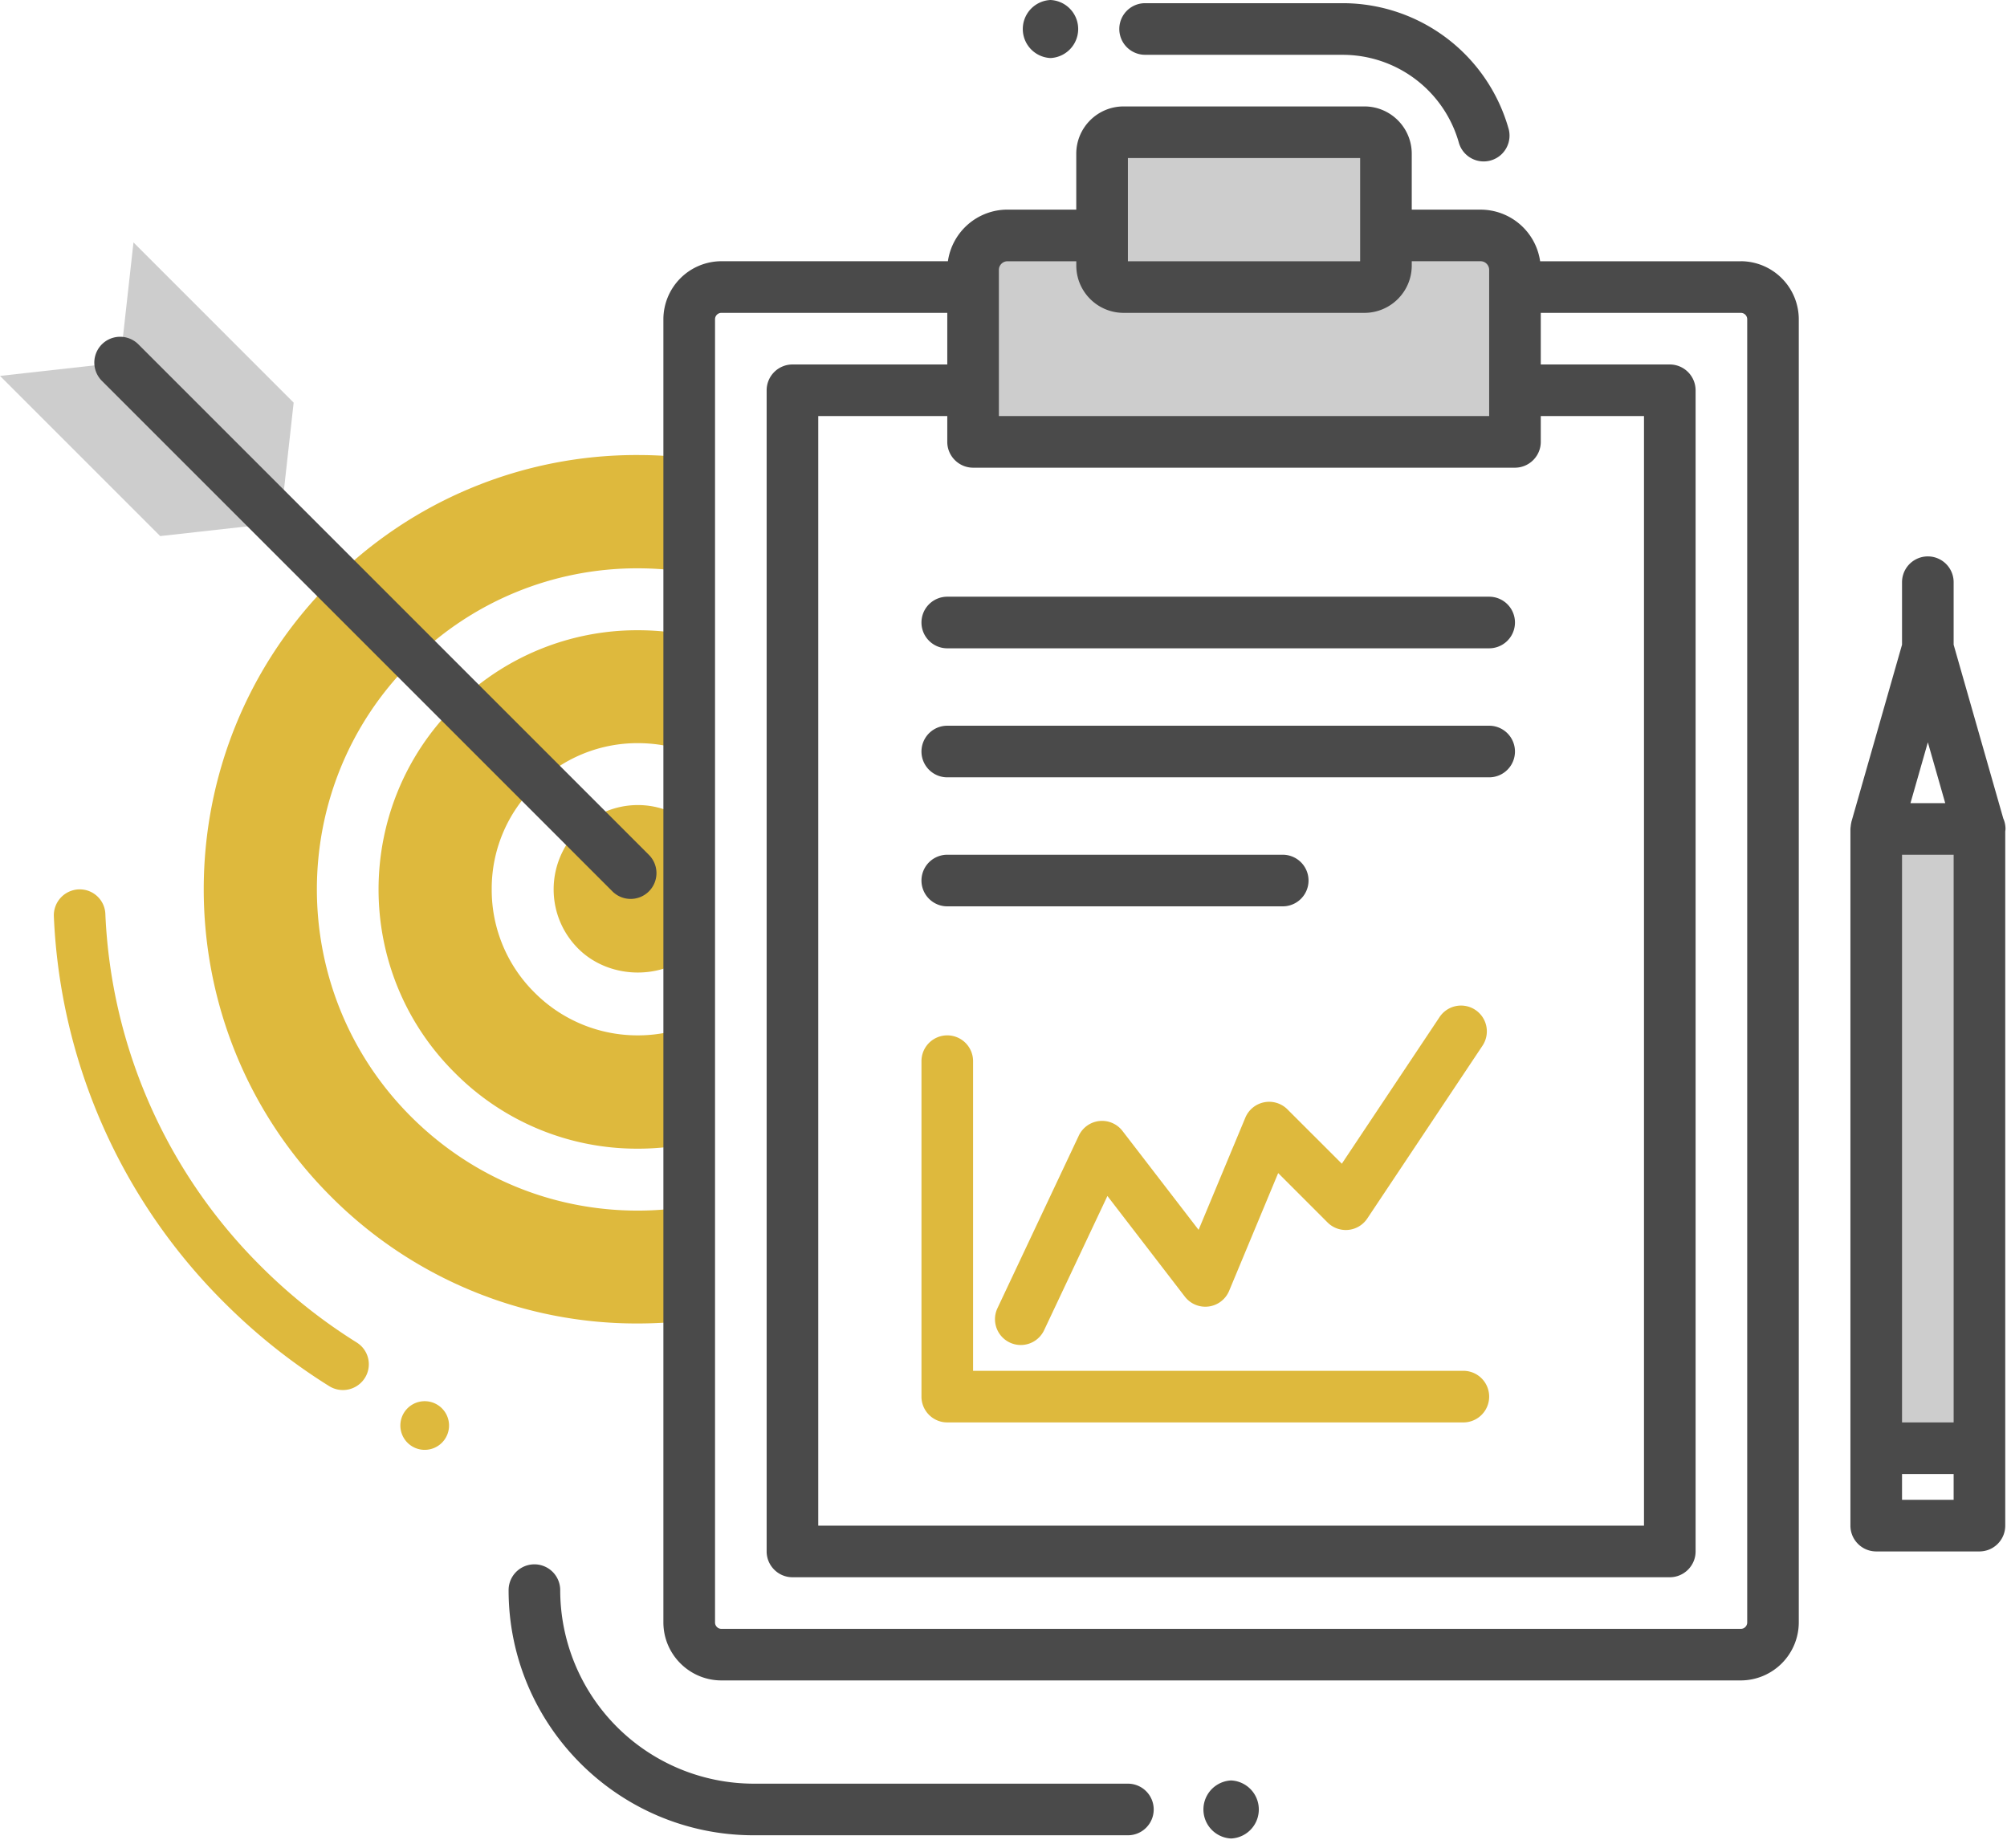 <svg xmlns="http://www.w3.org/2000/svg" width="63" height="58" viewBox="0 0 63 58">
    <g fill="none" fill-rule="evenodd">
        <path fill="#DEB93D" d="M18.152 26.05a2.643 2.643 0 0 0-.773 1.867c0 .708.279 1.369.773 1.863.923.919 2.467.992 3.483.218v-4.163a2.579 2.579 0 0 0-1.616-.563c-.7 0-1.369.283-1.867.778"/>
        <path fill="#DEB93D" d="M14.268 22.166c-3.18 3.175-3.18 8.335 0 11.502a8.052 8.052 0 0 0 5.751 2.39 8.19 8.19 0 0 0 1.616-.159v-3.693a4.536 4.536 0 0 1-1.616.295 4.556 4.556 0 0 1-3.236-1.34 4.533 4.533 0 0 1-1.348-3.244 4.5 4.5 0 0 1 1.348-3.236 4.518 4.518 0 0 1 3.236-1.353c.559 0 1.106.097 1.616.296v-3.682a8.19 8.19 0 0 0-1.616-.158 8.078 8.078 0 0 0-5.75 2.382"/>
        <path fill="#DEB93D" d="M10.38 18.278c-5.313 5.313-5.313 13.96 0 19.274a13.534 13.534 0 0 0 9.64 3.993c.542 0 1.085-.033 1.615-.093v-3.58c-.526.085-1.07.13-1.616.13-2.69 0-5.216-1.05-7.12-2.953-3.936-3.937-3.936-10.332 0-14.256a10.003 10.003 0 0 1 7.12-2.953c.547 0 1.09.045 1.616.13v-3.593c-.53-.06-1.073-.093-1.616-.093a13.534 13.534 0 0 0-9.639 3.994"/>
        <path fill="#CDCDCD" d="M8.798 16.41l.42-3.771L4.19 7.61l-.42 3.77-3.77.42 5.028 5.028 3.77-.42"/>
        <path fill="#DEB93D" d="M11.204 42.146a16.93 16.93 0 0 1-3.017-2.399 16.59 16.59 0 0 1-4.88-11.066.804.804 0 0 0-.806-.763.815.815 0 0 0-.81.858 18.195 18.195 0 0 0 5.352 12.117c.999.999 2.101 1.877 3.286 2.616a.815.815 0 0 0 1.144-.287.804.804 0 0 0-.27-1.076M45.935 43.031h-15.39v-9.72a.81.81 0 0 0-1.62 0v10.53c0 .447.363.81.81.81h16.2a.81.81 0 0 0 0-1.62"/>
        <path fill="#DEB93D" d="M32.042 42.221a.81.81 0 0 0 .733-.465l1.987-4.213 2.431 3.16a.81.81 0 0 0 1.39-.183l1.539-3.696 1.55 1.55a.81.81 0 0 0 1.247-.124l3.609-5.413a.81.81 0 1 0-1.348-.898l-3.06 4.591-1.708-1.707a.811.811 0 0 0-1.321.262l-1.467 3.521-2.387-3.102a.808.808 0 0 0-1.375.148l-2.552 5.414a.81.81 0 0 0 .732 1.155"/>
        <path fill="#CDCDCD" d="M46.475 7.391h-2.97V4.826a.675.675 0 0 0-.675-.675h-7.56a.675.675 0 0 0-.675.675v2.565h-2.97a1.08 1.08 0 0 0-1.08 1.08v5.4h17.01v-5.4a1.08 1.08 0 0 0-1.08-1.08M58.895 45.461h3.24v-19.44h-3.24z"/>
        <path fill="#4A4A4A" d="M38.645 55.89a.912.912 0 0 0 0 1.822.912.912 0 0 0 0-1.822M32.975 1.822a.912.912 0 0 0 0-1.822.912.912 0 0 0 0 1.822M59.705 47.081h1.62v-.81h-1.62v.81zm.81-23.781l.546 1.911H59.97l.546-1.911zm-.81 21.351h1.62v-17.82h-1.62v17.82zm3.248-18.63a.813.813 0 0 0-.07-.33l-1.558-5.453v-1.962a.81.81 0 1 0-1.62 0v1.962l-1.589 5.56-.004.026a.815.815 0 0 0-.018.114c-.003.021-.006.042-.007.063l-.002.02v21.87c0 .447.363.81.81.81h3.24a.81.81 0 0 0 .81-.81v-21.79c.003-.026.008-.052.008-.08z"/>
        <path fill="#DEB93D" d="M14.095 44.72a.764.764 0 1 1-1.527.001.764.764 0 0 1 1.527 0"/>
        <path fill="#4A4A4A" d="M19.796 28.218a.81.81 0 0 0 .573-1.383L4.344 10.809a.81.81 0 0 0-1.146 1.146L19.223 27.98a.81.81 0 0 0 .573.238M54.845 50.929a.2.2 0 0 1-.202.202H22.648a.2.2 0 0 1-.203-.202V10.024a.2.2 0 0 1 .203-.203h7.087v1.62h-4.86a.812.812 0 0 0-.81.81v36.45c0 .446.365.81.81.81h27.54c.446 0 .81-.364.81-.81v-36.45a.812.812 0 0 0-.81-.81h-4.05v-1.62h6.278a.2.2 0 0 1 .202.203v40.905zm-24.3-36.248h17.01c.446 0 .81-.364.81-.81v-.81h3.24v34.83h-25.92v-34.83h4.05v.81c0 .446.365.81.81.81zm3.24-6.48v.134c0 .822.668 1.486 1.486 1.486h7.558c.818 0 1.486-.664 1.486-1.486V8.2h2.159c.15 0 .271.122.271.272v4.588h-15.39V8.473c0-.15.122-.272.271-.272h2.16zm1.62 0h7.29v-3.24h-7.29v3.24zm19.238 0h-6.298a1.89 1.89 0 0 0-1.871-1.62h-2.159V4.828c0-.823-.668-1.487-1.486-1.487H35.27c-.818 0-1.486.664-1.486 1.487V6.58h-2.159a1.89 1.89 0 0 0-1.87 1.62h-7.108a1.825 1.825 0 0 0-1.823 1.823v40.905c0 1.004.818 1.822 1.823 1.822h31.995a1.825 1.825 0 0 0 1.822-1.822V10.024A1.825 1.825 0 0 0 54.643 8.2z"/>
        <path fill="#4A4A4A" d="M28.925 19.541c0 .447.363.81.81.81h17.01a.81.81 0 0 0 0-1.62h-17.01a.81.81 0 0 0-.81.81M46.745 22.781h-17.01a.81.81 0 1 0 0 1.62h17.01a.81.81 0 0 0 0-1.62M40.265 26.831h-10.53a.81.81 0 1 0 0 1.62h10.53a.81.81 0 0 0 0-1.62M35.405 55.991H23.66a6.082 6.082 0 0 1-6.075-6.075.81.81 0 0 0-1.62 0c0 4.243 3.452 7.695 7.695 7.695h11.745a.81.81 0 0 0 0-1.62M35.945 1.721h6.21a3.79 3.79 0 0 1 3.644 2.777.811.811 0 0 0 1.563-.43A5.415 5.415 0 0 0 42.155.1h-6.21a.81.81 0 1 0 0 1.62"/>
    </g>
</svg>
